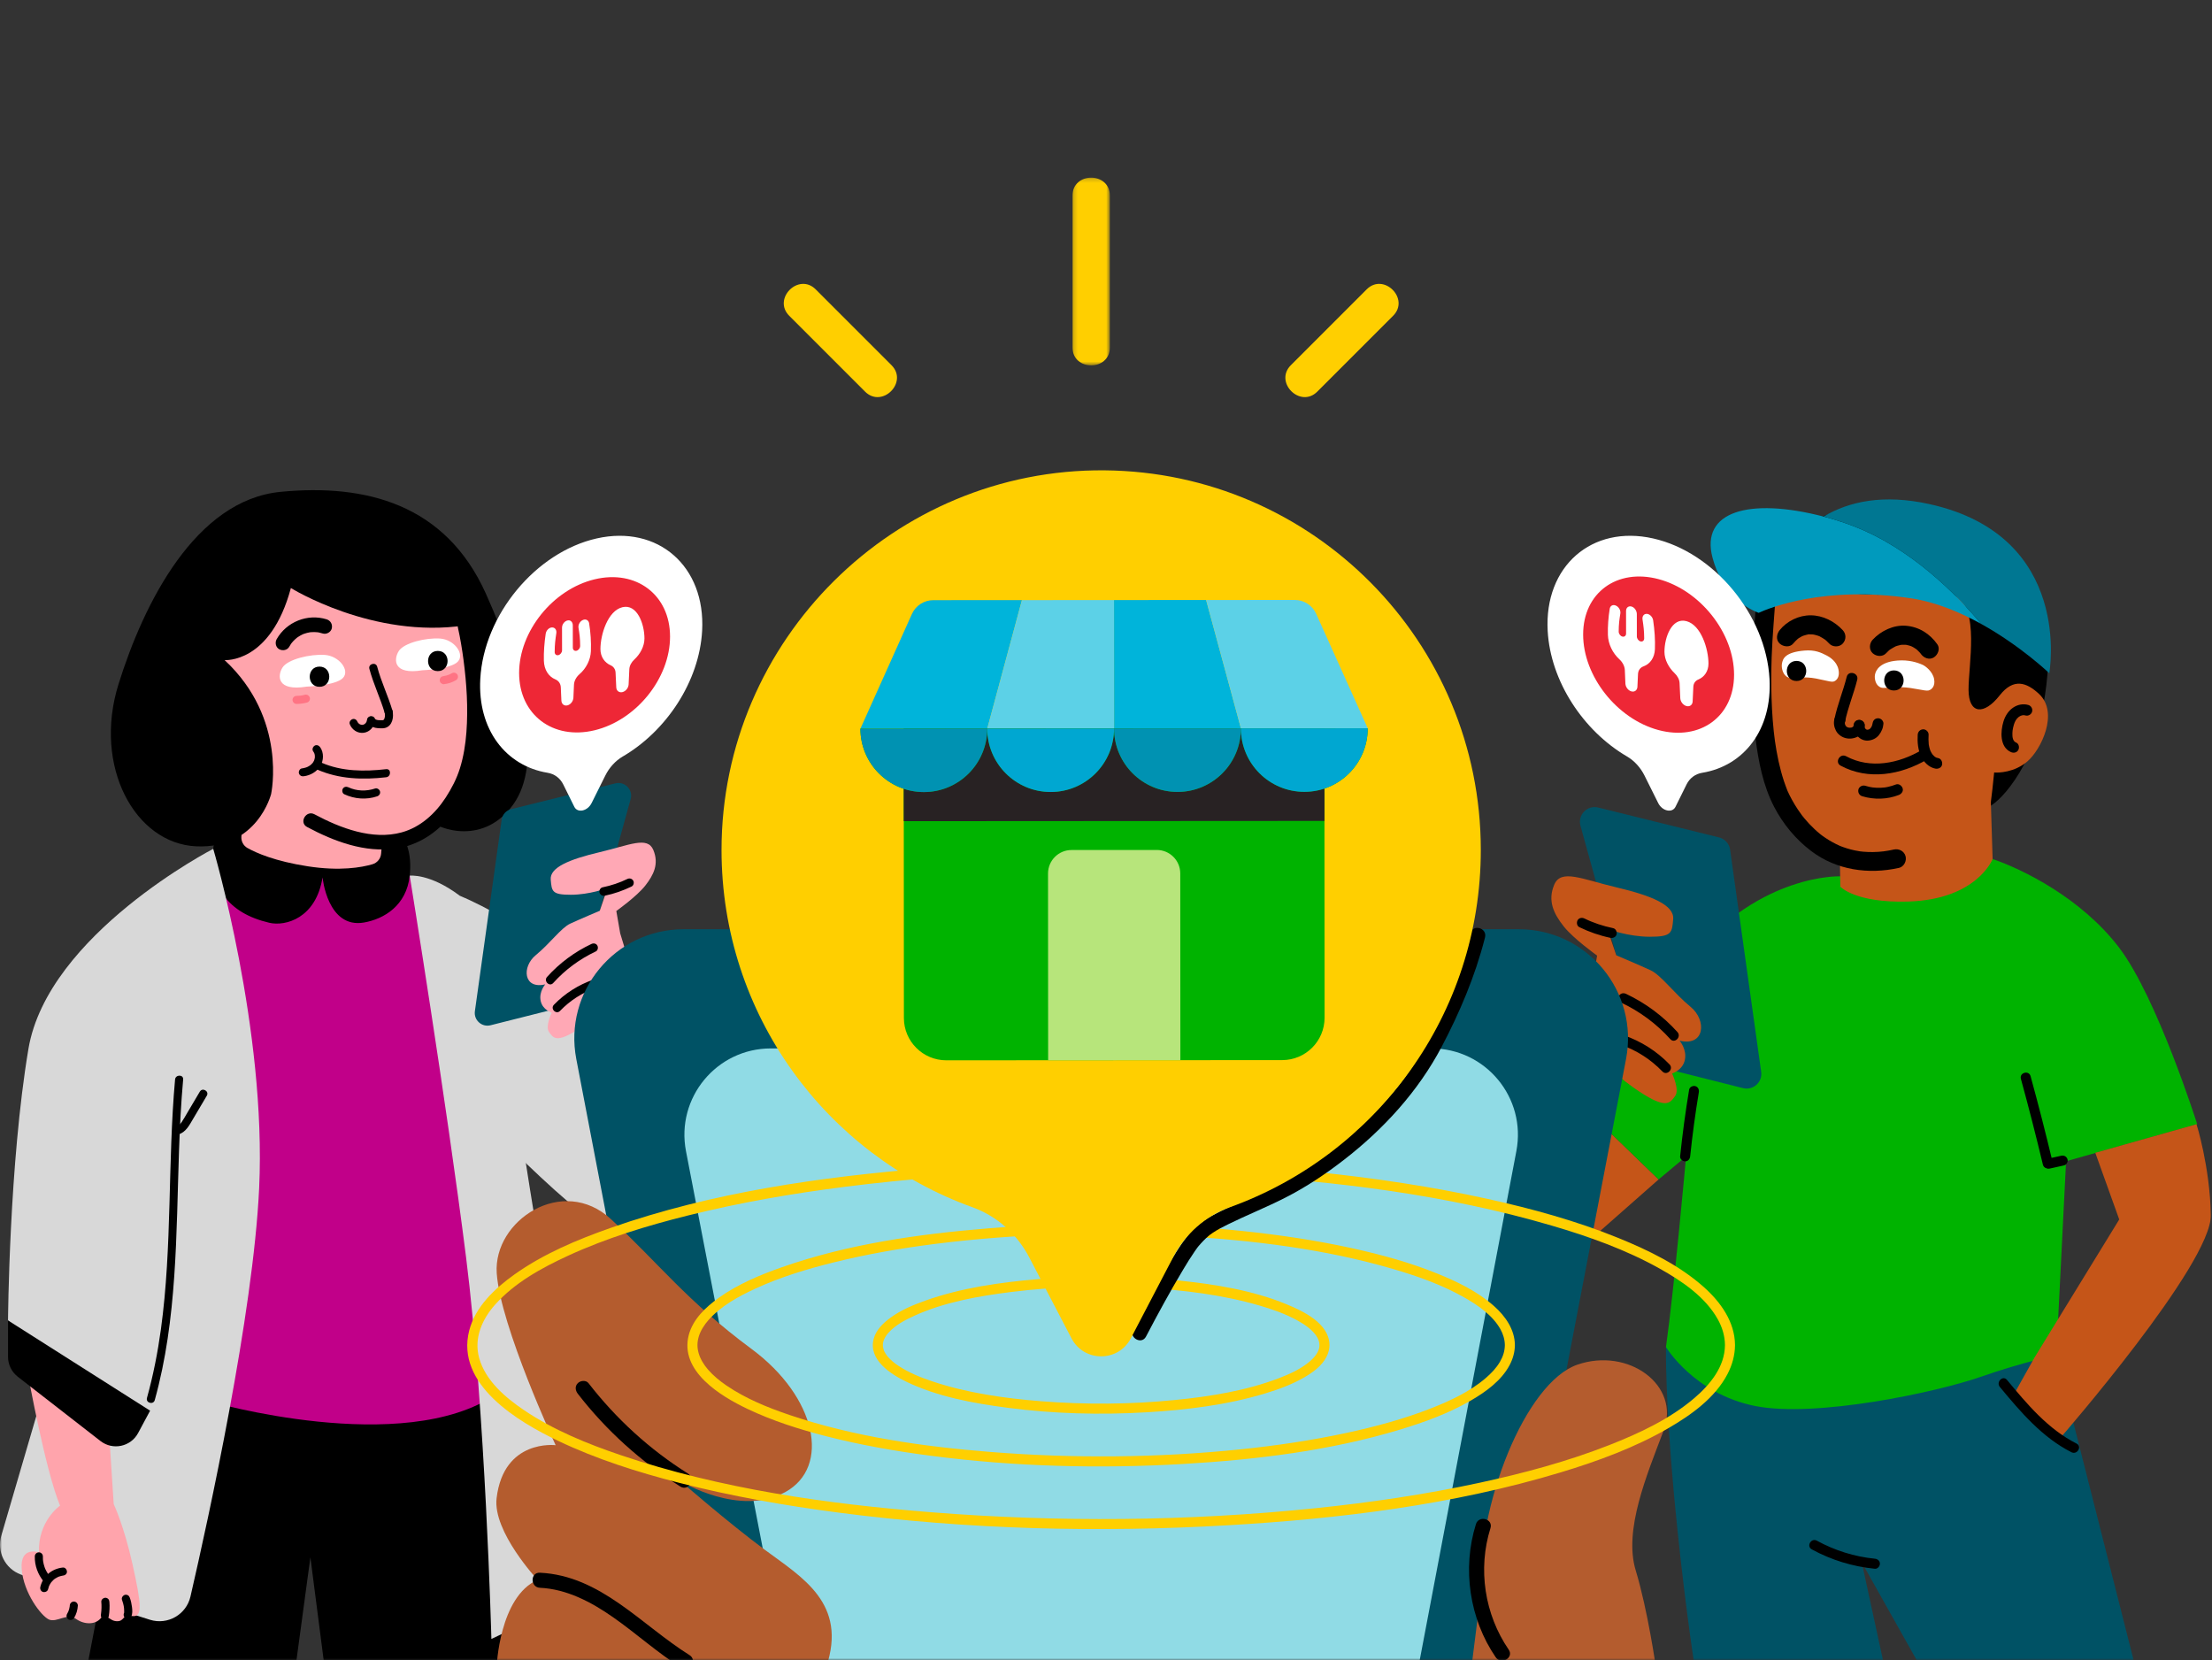 <svg xmlns="http://www.w3.org/2000/svg" xmlns:xlink="http://www.w3.org/1999/xlink" width="545" height="409" viewBox="0 0 545 409">
  <rect x="0" y="0" width="545" height="409" fill="#333333" stroke="none"/>
  <defs>
    <rect id="daftar-sekarang-gofood-a" width="545" height="409" x="0" y="0"/>
    <polygon id="daftar-sekarang-gofood-c" points=".187 .197 9.398 .197 9.398 46.447 .187 46.447"/>
  </defs>
  <g fill="none" fill-rule="evenodd">
    <mask id="daftar-sekarang-gofood-b" fill="#fff">
      <use xlink:href="#daftar-sekarang-gofood-a"/>
    </mask>
    <g mask="url(#daftar-sekarang-gofood-b)">
      <g transform="translate(0 43)">
        <path fill="#D8D8D8" fill-rule="nonzero" d="M122.94,237.029 C122.94,237.029 134.885,249.236 143.682,256.129 C152.48,263.022 157.995,251.206 157.995,251.206 L155.082,202.336 C155.082,202.336 125.739,182.71 113.342,177.724 L122.94,237.029 Z"/>
        <polygon fill="#000" fill-rule="nonzero" points="76.475 340.662 72.807 367.773 21.445 367.773 34.119 301.808 44.958 295.304 125.168 299.071 128.503 367.773 79.977 367.773"/>
        <path fill="#C10089" fill-rule="nonzero" d="M51.548,302.247 C51.548,302.247 99.414,316.148 122.291,300.476 L106.969,179.261 L100.947,172.739 L79.471,173.151 L52.54,166.126 L51.548,302.247 Z"/>
        <path fill="#000" fill-rule="nonzero" d="M52.54,166.126 C51.746,175.384 55.996,181.918 66.351,184.34 C70.333,185.272 77.869,183.234 79.471,173.151 C79.471,173.151 80.669,185.868 89.708,184.272 C94.566,183.412 100.154,180.146 100.947,172.739 C101.417,168.359 101.12,160.453 91.573,157.811 C84.111,155.747 70.7,153.572 60.619,157.014 C60.619,157.014 53.116,159.402 52.54,166.126"/>
        <path fill="#FFA4AC" fill-rule="nonzero" d="M95.377,151.766 C95.129,152.636 94.259,162.971 93.902,167.301 C93.801,168.54 92.948,169.576 91.757,169.924 C89.098,170.702 83.78,171.662 75.796,170.423 C67.759,169.173 63.17,167.155 60.968,165.917 C59.95,165.346 59.374,164.22 59.476,163.057 L61.747,137.696 L95.377,151.766 Z"/>
        <path fill="#000" fill-rule="nonzero" d="M66.799,152.611 C66.799,152.611 63.473,166.183 48.354,165.505 C33.235,164.828 22.909,145.797 29.178,125.627 C35.447,105.457 48.198,80.212 69.111,78.176 C90.024,76.14 109.753,81.119 119.709,103.244 C129.665,125.371 133.538,145.163 126.531,155.088 C119.524,165.012 108.577,161.877 104.924,158.559 L66.799,152.611 Z"/>
        <path fill="#FFA4AC" fill-rule="nonzero" d="M71.669,101.87 C71.669,101.87 91.933,114.47 114.554,111.076 C114.554,111.076 121.151,134.544 114.396,148.682 C107.642,162.82 98.542,165.961 87.854,163.763 C77.167,161.564 66.799,152.611 66.799,152.611 C66.799,152.611 70.884,134.073 55.332,119.621 C55.332,119.621 66.642,120.564 71.669,101.87"/>
        <path fill="#000" fill-rule="nonzero" d="M90.381,134.539 C90.363,134.751 90.437,134.303 90.386,134.51 C90.371,134.567 90.361,134.626 90.344,134.683 C90.331,134.73 90.312,134.777 90.299,134.824 C90.264,134.94 90.398,134.62 90.319,134.778 C90.265,134.884 90.205,134.986 90.142,135.086 C90.047,135.234 90.252,134.961 90.172,135.051 C90.139,135.089 90.109,135.127 90.074,135.163 C90.033,135.207 89.99,135.249 89.947,135.29 C89.925,135.31 89.903,135.329 89.88,135.348 C89.822,135.396 89.851,135.376 89.965,135.285 C89.885,135.308 89.791,135.405 89.716,135.447 C89.677,135.469 89.587,135.492 89.557,135.527 C89.696,135.471 89.729,135.456 89.659,135.483 C89.63,135.494 89.603,135.504 89.574,135.514 C89.528,135.528 89.48,135.542 89.432,135.554 C89.393,135.564 89.181,135.594 89.36,135.575 C89.535,135.556 89.354,135.572 89.314,135.575 C89.255,135.577 89.196,135.578 89.137,135.575 C89.094,135.573 88.922,135.544 89.092,135.577 C89.273,135.611 89.055,135.567 89.02,135.558 C88.917,135.535 88.81,135.479 88.707,135.464 C88.75,135.482 88.793,135.501 88.835,135.518 C88.799,135.503 88.764,135.485 88.728,135.468 C88.684,135.446 88.64,135.421 88.597,135.396 C88.554,135.371 88.514,135.342 88.471,135.317 C88.295,135.211 88.636,135.467 88.483,135.329 C88.401,135.256 88.321,135.184 88.248,135.102 C88.144,134.985 88.237,135.072 88.272,135.142 C88.248,135.093 88.203,135.043 88.173,134.996 C88.142,134.944 88.115,134.892 88.087,134.84 C87.997,134.675 88.165,135.049 88.094,134.859 C87.91,134.372 87.412,133.987 86.868,134.164 C86.393,134.317 85.977,134.867 86.172,135.389 C86.701,136.796 88.106,137.736 89.625,137.532 C91.14,137.329 92.246,136.03 92.374,134.539 C92.418,134.018 91.883,133.52 91.377,133.543 C90.799,133.568 90.429,133.981 90.381,134.539"/>
        <path fill="#000" fill-rule="nonzero" d="M90.591,134.936 C90.92,135.675 91.726,136.161 92.496,136.312 C92.897,136.391 93.304,136.418 93.711,136.428 C94.123,136.438 94.556,136.439 94.954,136.322 C96.69,135.805 97.065,133.658 96.709,132.12 C96.591,131.612 95.98,131.263 95.483,131.425 C94.952,131.596 94.662,132.105 94.788,132.649 C94.804,132.726 94.82,132.802 94.834,132.878 C94.872,133.07 94.831,132.759 94.834,132.884 C94.838,133.027 94.853,133.168 94.848,133.312 C94.846,133.39 94.84,133.468 94.834,133.545 C94.82,133.74 94.862,133.429 94.832,133.551 C94.801,133.68 94.78,133.811 94.741,133.938 C94.725,133.99 94.684,134.067 94.678,134.12 C94.687,134.037 94.761,133.942 94.688,134.085 C94.665,134.132 94.639,134.179 94.612,134.224 C94.596,134.251 94.578,134.278 94.56,134.303 C94.518,134.364 94.54,134.339 94.623,134.227 C94.612,134.224 94.529,134.331 94.518,134.341 C94.497,134.363 94.474,134.384 94.451,134.404 C94.565,134.32 94.591,134.299 94.529,134.341 C94.51,134.351 94.417,134.43 94.395,134.42 C94.507,134.376 94.529,134.365 94.459,134.388 C94.424,134.401 94.388,134.411 94.352,134.419 C94.171,134.475 94.48,134.418 94.358,134.426 C94.296,134.43 94.233,134.437 94.17,134.439 C94.017,134.444 93.864,134.44 93.711,134.436 C93.579,134.433 93.446,134.429 93.313,134.42 C93.288,134.419 93.092,134.42 93.074,134.401 L93.182,134.417 C93.13,134.409 93.077,134.401 93.026,134.391 C92.9,134.366 92.781,134.328 92.657,134.292 C92.456,134.23 92.84,134.398 92.657,134.288 C92.612,134.261 92.563,134.238 92.518,134.209 C92.334,134.093 92.536,134.232 92.535,134.232 C92.528,134.239 92.416,134.118 92.397,134.1 C92.341,134.036 92.34,134.037 92.394,134.103 C92.445,134.171 92.446,134.17 92.398,134.1 C92.37,134.043 92.337,133.989 92.31,133.929 C92.099,133.452 91.366,133.303 90.948,133.572 C90.454,133.891 90.363,134.424 90.591,134.936"/>
        <path fill="#000" fill-rule="nonzero" d="M96.709 132.12C95.623 128.429 93.916 124.974 92.931 121.251 92.603 120.013 90.681 120.538 91.01 121.78 91.996 125.504 93.702 128.96 94.787 132.649 95.148 133.877 97.072 133.354 96.709 132.12M95.142 146.498C89.819 147.109 84.215 147.084 79.223 144.901 78.059 144.393 77.043 146.108 78.216 146.621 83.561 148.958 89.421 149.147 95.142 148.491 96.401 148.347 96.415 146.353 95.142 146.498"/>
        <path fill="#000" fill-rule="nonzero" d="M77.152,142.079 C77.243,142.205 77.325,142.336 77.395,142.475 C77.438,142.558 77.459,142.637 77.414,142.505 C77.441,142.585 77.47,142.664 77.493,142.744 C77.513,142.812 77.529,142.88 77.544,142.949 C77.565,143.048 77.573,143.117 77.556,142.975 C77.575,143.13 77.583,143.285 77.58,143.441 C77.578,143.513 77.573,143.583 77.569,143.655 C77.556,143.926 77.615,143.461 77.56,143.728 C77.533,143.869 77.503,144.008 77.461,144.144 C77.436,144.227 77.406,144.306 77.378,144.388 C77.424,144.256 77.398,144.345 77.359,144.425 C77.291,144.566 77.213,144.702 77.127,144.833 C77.114,144.852 76.975,145.042 77.052,144.943 C77.128,144.844 76.981,145.025 76.965,145.042 C76.86,145.161 76.748,145.273 76.63,145.379 C76.576,145.427 76.521,145.472 76.466,145.519 C76.626,145.383 76.41,145.556 76.39,145.57 C76.271,145.652 76.146,145.729 76.02,145.799 C75.945,145.841 75.867,145.881 75.789,145.921 C75.767,145.931 75.552,146.03 75.669,145.978 C75.786,145.927 75.568,146.017 75.544,146.026 C75.462,146.056 75.379,146.085 75.295,146.111 C74.99,146.207 74.675,146.272 74.356,146.315 C73.839,146.385 73.511,147.077 73.661,147.54 C73.845,148.111 74.331,148.311 74.887,148.236 C76.482,148.021 78.027,147.145 78.894,145.767 C79.761,144.386 79.842,142.425 78.872,141.073 C78.569,140.651 77.991,140.405 77.509,140.716 C77.091,140.986 76.827,141.626 77.152,142.079"/>
        <path fill="#FFF" fill-rule="nonzero" d="M75.553 126.162C75.553 126.162 82.669 125.919 84.482 124.047 86.295 122.175 83.587 118.595 80.017 118.35 76.448 118.106 70.915 119.408 69.613 121.443 68.311 123.477 68.173 127.369 75.553 126.162M104.055 122.128C104.055 122.128 111.021 121.884 112.796 120.012 114.571 118.141 111.92 114.561 108.426 114.316 104.932 114.072 99.514 115.374 98.239 117.408 96.965 119.443 96.83 123.334 104.055 122.128"/>
        <path fill="#FF7484" fill-rule="nonzero" d="M109.335 125.559C109.867 125.495 110.388 125.404 110.897 125.232 111.398 125.063 111.889 124.845 112.345 124.578 112.561 124.452 112.736 124.225 112.803 123.982 112.869 123.744 112.838 123.427 112.703 123.214 112.41 122.761 111.821 122.576 111.339 122.857 111.097 123 110.846 123.126 110.586 123.237 110.665 123.204 110.745 123.171 110.824 123.137 110.291 123.361 109.732 123.514 109.159 123.592 109.247 123.58 109.335 123.567 109.423 123.557 109.393 123.561 109.364 123.564 109.335 123.567 109.062 123.6 108.833 123.657 108.63 123.858 108.458 124.032 108.328 124.315 108.339 124.563 108.35 124.821 108.435 125.088 108.63 125.268 108.812 125.434 109.079 125.59 109.335 125.559M75.102 128.167C74.735 128.264 74.362 128.339 73.986 128.39 74.074 128.378 74.161 128.367 74.25 128.355 73.859 128.406 73.465 128.434 73.071 128.436 72.814 128.438 72.547 128.546 72.366 128.728 72.193 128.9 72.063 129.184 72.074 129.432 72.098 129.97 72.512 130.431 73.071 130.428 73.931 130.423 74.799 130.307 75.632 130.088 75.873 130.025 76.103 129.845 76.228 129.63 76.353 129.417 76.405 129.102 76.328 128.863 76.16 128.344 75.642 128.024 75.102 128.167"/>
        <path fill="#000" fill-rule="nonzero" d="M107.872 122.343C111.077 122.343 111.083 117.362 107.872 117.362 104.667 117.362 104.662 122.343 107.872 122.343M78.719 126.208C81.925 126.208 81.93 121.228 78.719 121.228 75.515 121.228 75.509 126.208 78.719 126.208"/>
        <path fill="#000" fill-rule="nonzero" d="M112.809 111.557C113.407 114.163 113.888 117.199 114.2 119.557 114.98 125.447 115.36 131.442 114.917 137.377 114.69 140.405 114.214 143.423 113.305 146.327 112.513 148.858 111.291 151.216 109.834 153.461 107.228 157.472 103.591 160.8 98.965 162.07 91.777 164.042 83.905 161.049 77.474 157.611 75.42 156.513 73.59 159.636 75.647 160.736 82.309 164.297 89.887 167.146 97.557 166.047 103.023 165.264 107.753 162.116 111.13 157.822 114.919 153.007 117.234 147.419 118.096 141.36 119.011 134.926 118.821 128.392 118.109 121.948 117.689 118.149 117.154 114.324 116.299 110.595 115.778 108.326 112.288 109.286 112.809 111.557M80.485 109.584C75.778 108.113 70.577 110.195 68.161 114.483 67.696 115.308 67.937 116.497 68.81 116.958 69.666 117.41 70.79 117.19 71.287 116.309 71.389 116.126 71.496 115.945 71.61 115.769 71.669 115.681 71.729 115.595 71.788 115.508 71.877 115.377 71.897 115.358 71.789 115.496 72.064 115.145 72.37 114.816 72.697 114.513 72.852 114.369 73.014 114.236 73.175 114.1 73.381 113.927 72.955 114.238 73.184 114.097 73.272 114.042 73.357 113.975 73.444 113.918 73.816 113.669 74.207 113.455 74.611 113.263 74.764 113.189 74.776 113.2 74.614 113.258 74.728 113.217 74.84 113.172 74.954 113.132 75.183 113.053 75.415 112.984 75.649 112.924 75.884 112.864 76.121 112.817 76.36 112.775 76.477 112.755 76.615 112.752 76.418 112.767 76.538 112.758 76.66 112.744 76.78 112.736 77.295 112.705 77.809 112.722 78.322 112.775 78.613 112.806 78.094 112.714 78.379 112.789 78.494 112.82 78.617 112.834 78.735 112.861 79.001 112.919 79.263 112.992 79.523 113.074 80.426 113.356 81.537 112.74 81.748 111.81 81.972 110.826 81.453 109.887 80.485 109.584"/>
        <path fill="#000" fill-rule="nonzero" d="M84.821,152.675 C87.354,153.86 90.267,154.086 92.929,153.186 C93.439,153.014 93.773,152.5 93.625,151.961 C93.488,151.464 92.911,151.092 92.399,151.265 C90.251,151.991 87.887,151.919 85.828,150.955 C85.34,150.727 84.753,150.818 84.464,151.312 C84.212,151.744 84.332,152.446 84.821,152.675"/>
        <path fill="#D8D8D8" fill-rule="nonzero" d="M52.54,166.126 C52.54,166.126 11.762,187.141 7.002,215.424 C2.243,243.705 1.978,282.308 1.978,282.308 L12.819,292.62 L0.317,335.353 C-0.836,339.297 1.247,343.462 5.096,344.899 C13.367,347.987 27.388,353.116 36.975,356.063 C41.33,357.403 45.903,354.778 46.927,350.337 C51.37,331.085 62.377,280.853 63.849,249.754 C65.7,210.655 52.54,166.126 52.54,166.126"/>
        <path fill="#FFA4AC" fill-rule="nonzero" d="M6.955,295.918 C6.955,295.918 11.206,319.343 14.795,327.939 C14.795,327.939 9.316,331.717 9.599,339.463 C9.599,339.463 4.877,337.763 5.349,343.619 C5.821,349.475 10.167,355.142 12.056,355.993 C13.945,356.843 16.59,354.293 18.668,355.804 C20.747,357.315 23.485,357.294 24.808,355.699 C26.13,354.104 26.791,356.362 28.775,356.414 C30.758,356.466 29.924,354.758 32.581,355.139 C35.237,355.52 34.78,352.026 32.675,342.485 C30.57,332.945 28.019,327.561 28.019,327.561 L26.98,311.598 L6.955,295.918 Z"/>
        <path fill="#005265" fill-rule="nonzero" d="M472.554,366.56 L458.703,341.906 L464.058,366.56 L417.37,366.56 C417.37,366.56 414.591,348.545 412.413,324.921 C410.244,301.305 410.467,288.866 410.467,288.866 L506.646,290.887 L525.828,366.56 L472.554,366.56 Z"/>
        <polygon fill="#C55518" fill-rule="nonzero" points="408.653 247.576 389.753 264.227 394.439 233.827"/>
        <path fill="#00B300" fill-rule="nonzero" d="M453.387,172.894 C453.387,172.894 433.955,172.145 416.834,192.687 C399.713,213.228 386.758,226.397 386.758,226.397 L408.653,247.576 L415.418,241.918 C415.418,241.918 412.548,274.037 410.467,288.87 C410.467,288.87 417.417,300.393 432.393,303.383 C447.369,306.374 477.275,299.958 487.955,296.223 C498.635,292.488 506.646,290.886 506.646,290.886 L509.049,243.091 L541.358,233.97 C541.358,233.97 531.478,202.773 522.133,190.49 C512.788,178.207 498.212,171.091 490.949,168.641 C483.683,166.192 453.387,172.894 453.387,172.894"/>
        <path fill="#005265" fill-rule="nonzero" d="M389.402,160.433 L405.047,217.038 C405.395,218.296 406.391,219.268 407.655,219.588 L429.447,225.081 C431.942,225.709 434.279,223.612 433.923,221.064 L426.27,166.332 C426.065,164.864 424.988,163.67 423.55,163.315 L393.766,155.948 C391.075,155.282 388.663,157.761 389.402,160.433"/>
        <path fill="#C55518" fill-rule="nonzero" d="M392.39,198.825 L393.503,192.423 C393.503,192.423 387.658,188.267 385.246,185.196 C382.834,182.124 381.256,178.97 382.927,174.98 C384.596,170.99 389.699,173.589 398.328,175.63 C406.957,177.671 412.523,179.991 412.245,183.423 C411.967,186.856 411.874,187.784 406.493,187.784 C401.111,187.784 396.008,185.859 396.008,185.859 L398.226,192.358 C398.226,192.358 404.08,194.835 406.678,196.041 C409.276,197.247 412.43,201.689 416.513,205.036 C420.595,208.381 420.039,214.876 413.823,213.392 C413.823,213.392 415.678,215.525 415.121,218.124 C414.565,220.721 411.967,221.464 411.967,221.464 C411.967,221.464 413.915,225.485 412.709,227.047 C411.502,228.608 410.761,230.464 403.895,225.917 C397.029,221.371 395.081,218.031 395.081,218.031 C395.081,218.031 388.182,212.669 390.286,205.748 L392.39,198.825 Z"/>
        <path fill="#000" fill-rule="nonzero" d="M399.374 203.987C403.997 206.162 408.121 209.214 411.543 213.01 412.61 214.196 414.357 212.441 413.292 211.26 409.746 207.325 405.416 204.105 400.623 201.85 400.018 201.566 399.288 201.681 398.929 202.294 398.615 202.831 398.766 203.702 399.374 203.987M389.129 185.423C391.565 186.603 394.127 187.5 396.778 188.05 397.41 188.182 398.145 187.866 398.3 187.186 398.441 186.567 398.114 185.804 397.435 185.663 396.186 185.405 394.954 185.074 393.745 184.665 393.142 184.461 392.543 184.238 391.954 183.998 391.677 183.885 391.576 183.841 391.244 183.692 390.954 183.561 390.665 183.425 390.379 183.286 389.797 183.004 389.015 183.108 388.685 183.73 388.392 184.285 388.507 185.12 389.129 185.423M399.384 214.422C403.255 215.765 406.751 218.032 409.592 220.978 410.699 222.126 412.448 220.375 411.341 219.228 408.2 215.97 404.315 213.518 400.042 212.036 399.411 211.816 398.689 212.285 398.52 212.9 398.334 213.58 398.751 214.202 399.384 214.422M480.323 108.144C480.323 108.144 436.332 115.5 433.918 108.089 432.138 102.624 435.338 75.688 478.068 82.952 491.901 85.303 503.304 96.285 504.541 112.271 505.399 123.381 503.141 138.206 497.584 147.329 491.306 157.635 486.822 156.776 486.822 156.776L480.323 108.144z"/>
        <path fill="#C55518" fill-rule="nonzero" d="M453.239,163.715 L453.429,175.46 C453.429,175.46 457.138,179.504 470.148,179.113 C487.098,178.602 490.948,168.641 490.948,168.641 L490.508,154.46 L453.239,163.715 Z"/>
        <path fill="#C55518" fill-rule="nonzero" d="M490.11,157.066 C490.615,154.801 491.325,147.312 491.325,147.312 C492.379,147.415 496.346,147.324 499.544,144.556 C502.862,141.687 507.379,132.576 502.334,127.918 C499.359,125.172 496.128,123.935 492.692,128.315 C488.818,133.252 485.064,132.972 485.018,126.971 C484.973,120.97 487.811,106.781 481.783,103.859 C475.755,100.936 469.976,104.181 458.794,103.378 C453.916,103.028 450.456,101.99 446.37,100.861 C441.711,99.575 436.6,104.296 435.656,110.215 C435.137,113.464 434.842,138.602 435.745,144.224 C436.567,149.338 442.352,168.789 462.114,167.826 C472.194,167.334 490.11,157.066 490.11,157.066"/>
        <path fill="#000" fill-rule="nonzero" d="M432.817,103.139 C432.555,107.803 432.078,112.449 431.881,117.118 C431.575,124.341 431.617,131.62 432.518,138.803 C433.246,144.596 434.389,150.52 437.101,155.748 C439.31,160.006 442.438,163.796 446.269,166.684 C452.507,171.387 460.334,172.479 467.856,170.824 C469.095,170.552 469.82,169.113 469.496,167.936 C469.145,166.659 467.851,166.023 466.608,166.296 C464.801,166.694 463.353,166.891 461.463,166.916 C460.67,166.928 459.875,166.899 459.085,166.831 C458.955,166.82 458.012,166.708 458.397,166.763 C457.936,166.698 457.476,166.614 457.019,166.518 C456.357,166.38 455.701,166.209 455.056,166.009 C454.707,165.902 454.36,165.784 454.017,165.659 C453.881,165.61 453.747,165.559 453.612,165.506 C453.479,165.455 453.345,165.401 453.213,165.347 C453.413,165.432 453.437,165.441 453.284,165.374 C452.058,164.829 450.883,164.183 449.769,163.436 C449.494,163.252 449.222,163.061 448.955,162.865 C448.85,162.788 448.745,162.708 448.64,162.629 C449.076,162.956 448.559,162.563 448.5,162.517 C448.004,162.116 447.524,161.697 447.059,161.262 C446.177,160.436 445.35,159.552 444.578,158.622 C444.413,158.424 444.253,158.223 444.092,158.021 C443.868,157.743 444.426,158.477 444.098,158.031 C444.033,157.942 443.965,157.853 443.9,157.765 C443.567,157.317 443.246,156.859 442.937,156.395 C442.428,155.628 441.949,154.84 441.506,154.033 C441.146,153.377 440.808,152.71 440.5,152.03 C440.439,151.894 440.382,151.755 440.318,151.62 C440.172,151.311 440.579,152.285 440.388,151.779 C440.094,151.004 439.796,150.234 439.536,149.447 C438.473,146.222 437.791,142.88 437.311,139.524 C437.239,139.027 437.108,137.946 437.025,137.176 C436.928,136.268 436.846,135.358 436.774,134.447 C436.632,132.629 436.538,130.808 436.48,128.985 C436.374,125.595 436.398,122.201 436.512,118.811 C436.688,113.574 437.219,108.368 437.513,103.139 C437.584,101.873 436.383,100.791 435.165,100.791 C433.834,100.791 432.889,101.869 432.817,103.139"/>
        <path fill="#000" fill-rule="nonzero" d="M454.016 112.242C451.997 110.068 449.139 108.611 446.138 108.593 443.225 108.576 440.317 109.973 438.488 112.235 437.719 113.188 437.487 114.636 438.488 115.555 439.345 116.341 440.985 116.576 441.81 115.555 442.164 115.116 442.558 114.748 442.97 114.366 443.214 114.14 442.671 114.555 442.951 114.381 443.06 114.314 443.161 114.236 443.268 114.168 443.48 114.031 443.7 113.905 443.925 113.79 443.973 113.765 444.34 113.575 444.07 113.709 443.775 113.856 444.246 113.643 444.311 113.62 444.546 113.537 444.784 113.468 445.025 113.409 445.145 113.379 445.267 113.357 445.388 113.331 445.758 113.249 445.347 113.284 445.311 113.333 445.378 113.242 446.043 113.288 446.138 113.289 446.264 113.29 446.389 113.293 446.515 113.301 446.572 113.305 446.991 113.325 446.673 113.304 446.359 113.283 446.764 113.32 446.828 113.333 446.952 113.356 447.076 113.382 447.198 113.412 447.446 113.471 447.69 113.541 447.93 113.624 448.081 113.676 448.232 113.73 448.379 113.792 448.187 113.712 448.126 113.676 448.346 113.792 448.812 114.036 449.249 114.3 449.684 114.597 449.414 114.412 449.597 114.525 449.755 114.657 449.857 114.743 449.957 114.832 450.056 114.921 450.28 115.126 450.49 115.341 450.696 115.562 451.535 116.464 453.18 116.474 454.016 115.562 454.903 114.597 454.911 113.204 454.016 112.242M464.714 117.927C464.898 117.73 465.086 117.536 465.286 117.354 465.41 117.241 465.54 117.137 465.665 117.026 465.921 116.802 465.375 117.206 465.664 117.033 466.145 116.745 466.599 116.453 467.104 116.207 466.922 116.296 466.842 116.307 467.078 116.226 467.199 116.184 467.319 116.141 467.441 116.103 467.712 116.019 467.989 115.948 468.268 115.893 468.327 115.882 468.739 115.824 468.421 115.861 468.101 115.897 468.517 115.859 468.575 115.855 468.855 115.836 469.136 115.834 469.416 115.849 469.446 115.85 469.776 115.863 469.778 115.877 469.778 115.876 469.292 115.787 469.692 115.872 469.929 115.923 470.165 115.972 470.397 116.04 470.544 116.083 470.688 116.131 470.83 116.182 470.887 116.202 471.249 116.364 470.973 116.233 470.694 116.1 471.059 116.281 471.108 116.307 471.218 116.362 471.325 116.419 471.433 116.48 471.675 116.616 471.906 116.769 472.134 116.927 472.346 117.073 472.243 117.031 472.103 116.901 472.194 116.986 472.295 117.062 472.387 117.146 472.598 117.337 472.798 117.539 472.987 117.751 473.073 117.846 473.152 117.945 473.236 118.041 473.467 118.306 472.919 117.604 473.274 118.106 473.981 119.107 475.357 119.675 476.487 118.948 477.48 118.308 478.087 116.808 477.329 115.736 475.487 113.128 472.81 111.424 469.597 111.165 466.54 110.918 463.448 112.404 461.394 114.607 460.556 115.506 460.437 117.049 461.394 117.927 462.304 118.763 463.82 118.887 464.714 117.927M461.369 135.296L461.359 135.371C461.375 135.251 461.391 135.133 461.408 135.014 461.365 135.312 461.286 135.592 461.192 135.878 461.11 136.127 461.323 135.612 461.213 135.828 461.18 135.893 461.151 135.959 461.115 136.023 461.081 136.086 461.045 136.148 461.006 136.21 460.98 136.251 460.794 136.506 460.949 136.308 461.098 136.117 460.932 136.325 460.897 136.362 460.85 136.414 460.803 136.464 460.751 136.512 460.715 136.548 460.513 136.712 460.703 136.567 460.896 136.421 460.672 136.585 460.629 136.612 460.567 136.651 460.503 136.687 460.437 136.72 460.174 136.853 460.618 136.663 460.49 136.7 460.338 136.744 460.195 136.786 460.037 136.811 460.156 136.794 460.275 136.778 460.393 136.762 460.203 136.784 460.017 136.784 459.826 136.76 459.945 136.777 460.064 136.792 460.183 136.808 460.077 136.791 459.974 136.769 459.871 136.737 459.611 136.655 459.953 136.784 459.956 136.781 459.95 136.786 459.846 136.724 459.833 136.718 459.785 136.69 459.741 136.656 459.694 136.63 459.575 136.562 459.955 136.861 459.781 136.696 459.706 136.626 459.638 136.551 459.565 136.48 459.455 136.373 459.73 136.719 459.646 136.59 459.615 136.54 459.58 136.494 459.549 136.445 459.525 136.405 459.5 136.365 459.479 136.323 459.452 136.275 459.364 136.075 459.454 136.293 459.539 136.5 459.472 136.334 459.456 136.288 459.435 136.232 459.417 136.175 459.401 136.118 459.37 136.002 459.348 135.885 459.333 135.765 459.348 135.885 459.365 136.003 459.38 136.122 459.366 135.977 459.362 135.834 459.37 135.688 459.409 134.987 458.725 134.316 458.028 134.347 457.267 134.381 456.729 134.936 456.686 135.688 456.575 137.685 458.281 139.662 460.358 139.45 461.361 139.347 462.294 138.896 462.93 138.097 463.284 137.653 463.528 137.222 463.739 136.694 463.919 136.24 463.992 135.78 464.051 135.296 464.091 134.98 463.874 134.562 463.658 134.347 463.426 134.115 463.044 133.939 462.71 133.954 462.363 133.97 462.003 134.084 461.762 134.347 461.504 134.628 461.415 134.922 461.369 135.296"/>
        <path fill="#000" fill-rule="nonzero" d="M456.776,135.736 C456.773,135.761 456.77,135.787 456.767,135.813 C456.784,135.693 456.799,135.574 456.816,135.456 C456.801,135.557 456.782,135.656 456.753,135.752 C456.738,135.804 456.654,136.018 456.743,135.804 C456.826,135.603 456.753,135.769 456.729,135.812 C456.697,135.87 456.513,136.133 456.651,135.952 C456.782,135.782 456.671,135.92 456.638,135.955 C456.598,135.999 456.554,136.039 456.509,136.08 C456.377,136.205 456.549,136.032 456.598,136.016 C456.554,136.031 456.508,136.075 456.468,136.1 C456.424,136.127 456.378,136.149 456.334,136.174 C456.171,136.268 456.419,136.157 456.446,136.134 C456.311,136.253 455.965,136.277 455.792,136.303 C455.911,136.288 456.029,136.271 456.148,136.256 C455.881,136.29 455.615,136.29 455.348,136.256 C455.467,136.272 455.585,136.288 455.704,136.303 C455.584,136.286 455.465,136.263 455.347,136.229 C455.326,136.223 455.147,136.181 455.138,136.161 C455.143,136.171 455.433,136.3 455.256,136.209 C455.145,136.152 455.04,136.091 454.935,136.025 C454.713,135.886 455.154,136.237 454.969,136.049 C454.924,136.005 454.877,135.965 454.834,135.919 C454.821,135.907 454.719,135.793 454.72,135.792 C454.731,135.785 454.936,136.094 454.787,135.87 C454.722,135.772 454.672,135.667 454.614,135.565 C454.542,135.439 454.728,135.897 454.652,135.656 C454.634,135.6 454.613,135.545 454.596,135.487 C454.558,135.362 454.532,135.233 454.512,135.103 C454.527,135.222 454.544,135.34 454.56,135.46 C454.533,135.245 454.53,135.034 454.553,134.819 C454.537,134.938 454.52,135.057 454.505,135.176 C454.528,135.01 454.566,134.853 454.623,134.695 C454.86,134.033 454.356,133.196 453.687,133.044 C452.932,132.873 452.289,133.273 452.036,133.981 C451.687,134.955 451.861,136.044 452.313,136.951 C452.767,137.866 453.659,138.541 454.633,138.817 C455.646,139.102 456.757,138.969 457.688,138.492 C458.184,138.237 458.59,137.837 458.908,137.384 C459.255,136.89 459.399,136.328 459.458,135.736 C459.491,135.415 459.286,135.007 459.065,134.787 C458.834,134.555 458.451,134.379 458.117,134.394 C457.77,134.41 457.41,134.524 457.169,134.787 C456.915,135.065 456.813,135.363 456.776,135.736"/>
        <path fill="#000" fill-rule="nonzero" d="M454.57 134.862C455.296 131.317 456.714 127.963 457.592 124.457 458.01 122.782 455.423 122.067 455.003 123.744 454.127 127.25 452.71 130.604 451.982 134.148 451.836 134.857 452.188 135.598 452.92 135.799 453.583 135.981 454.424 135.575 454.57 134.862M472.491 138.021C472.385 139.834 472.542 141.672 473.311 143.338 473.965 144.754 475.265 146.062 476.841 146.361 477.528 146.492 478.322 146.169 478.491 145.425 478.642 144.763 478.292 143.915 477.554 143.773 477.411 143.747 477.271 143.713 477.133 143.666 477.088 143.651 476.914 143.556 477.068 143.644 477.23 143.737 477.041 143.624 477.008 143.606 476.984 143.594 476.623 143.404 476.631 143.371 476.628 143.382 476.829 143.541 476.665 143.395 476.601 143.339 476.537 143.282 476.475 143.224 476.362 143.116 476.259 143 476.157 142.884 476.058 142.772 476.111 142.818 476.171 142.907 476.131 142.848 476.088 142.792 476.049 142.733 475.867 142.465 475.717 142.18 475.583 141.884 475.639 142.007 475.639 142.026 475.592 141.889 475.565 141.811 475.536 141.734 475.51 141.655 475.451 141.478 475.401 141.299 475.356 141.118 475.312 140.936 475.274 140.752 475.242 140.567 475.227 140.485 475.215 140.403 475.202 140.319 475.223 140.459 475.214 140.415 475.203 140.302 475.134 139.54 475.13 138.783 475.175 138.021 475.216 137.319 474.529 136.648 473.833 136.679 473.072 136.713 472.536 137.27 472.491 138.021M458.816 153.165C461.754 154.048 464.975 153.968 467.84 152.854 468.492 152.6 469.016 151.941 468.777 151.203 468.572 150.569 467.827 149.993 467.127 150.266 466.48 150.518 465.818 150.721 465.139 150.866 464.995 150.896 464.849 150.924 464.704 150.949 464.606 150.967 464.509 150.982 464.411 150.998 464.524 150.985 464.496 150.988 464.328 151.008 464.01 151.043 463.69 151.069 463.37 151.081 462.702 151.105 462.03 151.082 461.368 150.997 461.563 151.022 461.171 150.966 461.135 150.959 460.939 150.926 460.743 150.887 460.548 150.846 460.205 150.77 459.865 150.679 459.529 150.578 458.858 150.376 458.037 150.82 457.879 151.515 457.714 152.238 458.097 152.95 458.816 153.165"/>
        <path fill="#FFF" fill-rule="nonzero" d="M452.959,121.899 C452.495,119.859 450.695,118.82 450.069,118.494 C448.709,117.787 447.181,117.062 444.632,117.273 C439.732,117.678 439.248,119.325 439.041,120.513 C438.87,121.496 439.227,123.377 440.591,123.896 C441.326,124.175 442.68,123.775 445.438,123.917 C448.055,124.051 450.93,125.145 451.733,124.92 C452.537,124.695 453.372,123.721 452.959,121.899"/>
        <path fill="#000" fill-rule="nonzero" d="M442.636,124.775 C445.82,124.775 445.826,119.826 442.636,119.826 C439.452,119.826 439.446,124.775 442.636,124.775"/>
        <path fill="#FFF" fill-rule="nonzero" d="M476.524,124.247 C476.154,122.395 474.37,121.087 473.722,120.796 C472.31,120.164 470.236,119.528 467.554,119.733 C463.156,120.072 462.135,122.152 461.954,123.266 C461.801,124.201 462.083,125.948 463.502,126.402 C464.267,126.646 465.696,126.242 468.587,126.31 C471.33,126.376 474.322,127.336 475.169,127.107 C476.018,126.877 476.867,125.959 476.524,124.247"/>
        <path fill="#000" fill-rule="nonzero" d="M466.628 127.115C469.812 127.115 469.817 122.166 466.628 122.166 463.443 122.166 463.438 127.115 466.628 127.115M473.503 141.765C467.891 145.079 460.844 146.545 454.847 143.31 453.328 142.489 451.972 144.806 453.494 145.626 460.346 149.325 468.393 147.899 474.858 144.083 476.343 143.205 474.995 140.885 473.503 141.765"/>
        <path fill="#007792" fill-rule="nonzero" d="M456.523,86.573 C454.063,85.636 451.645,84.87 449.296,84.262 C455.524,80.549 463.99,78.669 475.421,81.201 C511.056,89.09 504.906,122.858 504.906,122.858 C504.906,122.858 497.879,116.127 488.128,110.715 C482.079,103.484 470.818,92.022 456.523,86.573"/>
        <path fill="#009ABD" fill-rule="nonzero" d="M449.296,84.262 C451.645,84.87 454.063,85.636 456.523,86.574 C470.818,92.021 482.079,103.484 488.128,110.716 C482.942,107.837 476.987,105.332 470.907,104.413 C449.356,101.156 435.577,106.934 433.305,107.984 C433.216,107.95 433.12,107.912 433.026,107.875 C429.802,106.609 424.213,102.992 421.934,94.383 C418.926,83.015 430.853,79.492 449.296,84.262"/>
        <path fill="#000" fill-rule="nonzero" d="M499.739,130.678 C498.454,130.307 497.04,130.599 495.954,131.365 C494.793,132.183 494.047,133.381 493.629,134.726 C492.874,137.159 492.663,141.002 495.43,142.276 C496.087,142.58 496.874,142.463 497.264,141.795 C497.604,141.216 497.445,140.264 496.783,139.96 C496.683,139.913 496.59,139.862 496.493,139.808 C496.417,139.756 496.419,139.762 496.501,139.826 C496.468,139.798 496.435,139.769 496.403,139.739 C496.382,139.718 496.162,139.48 496.244,139.582 C496.316,139.67 496.124,139.39 496.124,139.392 C496.079,139.315 496.038,139.235 496,139.156 C496.088,139.343 495.979,139.083 495.966,139.043 C495.9,138.833 495.85,138.576 495.84,138.421 C495.764,137.356 495.884,136.581 496.174,135.582 C496.399,134.807 496.73,134.148 497.366,133.636 C497.217,133.757 497.446,133.587 497.476,133.569 C497.571,133.508 497.67,133.457 497.766,133.399 C497.805,133.379 497.846,133.358 497.886,133.339 C497.789,133.375 497.785,133.377 497.872,133.345 C497.976,133.306 498.081,133.272 498.188,133.245 C498.272,133.222 498.358,133.203 498.444,133.189 C498.209,133.228 498.492,133.194 498.542,133.193 C498.65,133.192 498.761,133.192 498.868,133.207 C498.631,133.173 498.971,133.25 499.025,133.265 C499.721,133.467 500.486,133.021 500.676,132.328 C500.871,131.62 500.437,130.88 499.739,130.678"/>
        <path fill="#FFF" fill-rule="nonzero" d="M435.983,124.264 C435.116,108.476 422.302,93.035 407.308,89.654 C392.182,86.244 380.45,96.516 381.322,112.412 C382.006,124.863 390.121,137.096 400.874,143.371 C402.682,144.425 404.207,146.117 405.173,148.061 L408.547,154.837 C409.547,156.847 412.017,157.382 412.817,155.763 L415.539,150.262 C416.307,148.711 417.676,147.672 419.396,147.388 C429.714,145.685 436.667,136.718 435.983,124.264"/>
        <path fill="#000" fill-rule="nonzero" d="M416.175 225.448C415.269 230.901 414.529 236.38 413.955 241.878 413.886 242.543 414.574 243.115 415.192 243.115 415.919 243.115 416.36 242.545 416.43 241.878 416.981 236.599 417.693 231.342 418.561 226.106 418.671 225.442 418.387 224.782 417.696 224.584 417.106 224.415 416.285 224.79 416.175 225.448M497.915 222.791C499.838 229.799 501.643 236.837 503.33 243.903 503.699 245.452 506.086 244.796 505.716 243.246 504.029 236.178 502.224 229.14 500.301 222.134 499.881 220.6 497.492 221.251 497.915 222.791"/>
        <path fill="#000" fill-rule="nonzero" d="M505.033,244.894 C506.199,244.636 507.365,244.376 508.531,244.118 C509.163,243.977 509.593,243.209 509.395,242.595 C509.179,241.931 508.551,241.581 507.872,241.731 C506.707,241.991 505.541,242.25 504.375,242.509 C503.743,242.649 503.313,243.417 503.511,244.031 C503.726,244.695 504.355,245.045 505.033,244.894"/>
        <path fill="#C55518" fill-rule="nonzero" d="M544.717,256.301 C544.974,268.363 507.74,311.125 507.74,311.125 L495.891,301.053 L497.64,297.921 L501.263,291.458 L522.145,257.436 L516.245,241.011 L541.183,233.97 C541.183,233.97 544.454,244.247 544.717,256.301"/>
        <path fill="#000" fill-rule="nonzero" d="M492.735 298.709C497.824 304.836 503.144 311.121 510.374 314.782 511.791 315.5 513.045 313.366 511.622 312.645 504.58 309.079 499.44 302.927 494.485 296.959 493.466 295.732 491.724 297.492 492.735 298.709M446.391 338.708C451.206 341.347 456.478 342.95 461.938 343.489 462.605 343.554 463.176 342.873 463.176 342.251 463.176 341.528 462.606 341.08 461.938 341.014 456.93 340.52 452.052 338.988 447.641 336.571 446.244 335.806 444.993 337.942 446.391 338.708"/>
        <path fill="#D8D8D8" fill-rule="nonzero" d="M100.948,172.739 C100.948,172.739 110.102,229.168 114.838,266.809 C119.575,304.45 121.071,360.786 121.071,360.786 L147.743,348.073 C147.743,348.073 137.059,291.736 129.064,240.385 C121.071,189.034 120.821,183.365 113.342,177.724 C105.864,172.083 100.948,172.739 100.948,172.739"/>
        <path fill="#005265" fill-rule="nonzero" d="M155.385,153.859 L141.898,202.657 C141.598,203.74 140.74,204.58 139.65,204.856 L120.863,209.59 C118.713,210.133 116.698,208.324 117.005,206.127 L123.603,158.944 C123.779,157.68 124.707,156.65 125.946,156.343 L151.623,149.993 C153.942,149.42 156.022,151.556 155.385,153.859"/>
        <path fill="#FFA8B5" fill-rule="nonzero" d="M152.809,186.956 L151.85,181.438 C151.85,181.438 156.888,177.854 158.968,175.206 C161.047,172.559 162.407,169.839 160.967,166.4 C159.528,162.961 155.128,165.2 147.69,166.96 C140.252,168.719 135.453,170.719 135.692,173.679 C135.933,176.638 136.012,177.438 140.652,177.438 C145.29,177.438 149.69,175.778 149.69,175.778 L147.778,181.381 C147.778,181.381 142.731,183.517 140.491,184.556 C138.252,185.596 135.533,189.425 132.013,192.31 C128.494,195.194 128.974,200.793 134.334,199.513 C134.334,199.513 132.734,201.353 133.214,203.592 C133.693,205.832 135.933,206.472 135.933,206.472 C135.933,206.472 134.253,209.939 135.293,211.284 C136.332,212.63 136.973,214.23 142.891,210.311 C148.81,206.392 150.49,203.512 150.49,203.512 C150.49,203.512 156.437,198.891 154.623,192.922 L152.809,186.956 Z"/>
        <path fill="#000" fill-rule="nonzero" d="M145.712 189.564C141.58 191.507 137.848 194.284 134.79 197.675 133.873 198.694 135.377 200.206 136.299 199.184 139.248 195.912 142.802 193.28 146.789 191.405 147.31 191.16 147.444 190.411 147.171 189.946 146.859 189.413 146.236 189.318 145.712 189.564M154.544 173.56C153.556 174.039 152.716 174.386 151.641 174.749 150.599 175.102 149.537 175.386 148.459 175.61 147.912 175.723 147.545 176.398 147.715 176.922 147.902 177.501 148.44 177.789 149.027 177.668 151.312 177.193 153.52 176.42 155.62 175.402 156.123 175.158 156.298 174.402 156.002 173.943 155.67 173.426 155.082 173.299 154.544 173.56M146.212 198.344C142.529 199.622 139.18 201.736 136.472 204.544 135.518 205.533 137.024 207.043 137.98 206.053 140.429 203.513 143.444 201.559 146.779 200.402 147.323 200.213 147.684 199.671 147.524 199.089 147.379 198.56 146.759 198.154 146.212 198.344M1.978 282.308L1.978 291.275C1.978 293.189 2.863 294.996 4.374 296.172L24.753 312.018C27.786 314.376 32.212 313.439 34.028 310.054L36.985 304.542 1.978 282.308zM11.852 348.517C11.908 348.273 11.983 348.038 12.067 347.802 12.153 347.566 11.975 347.993 12.082 347.765 12.108 347.708 12.133 347.652 12.161 347.596 12.216 347.484 12.274 347.375 12.337 347.267 12.4 347.159 12.466 347.054 12.536 346.951 12.571 346.9 12.608 346.849 12.643 346.799 12.783 346.602 12.555 346.899 12.647 346.794 12.821 346.597 12.99 346.402 13.185 346.225 13.232 346.182 13.278 346.14 13.328 346.1 13.364 346.069 13.506 345.943 13.334 346.089 13.43 346.007 13.541 345.938 13.647 345.87 13.861 345.73 14.085 345.614 14.315 345.501 14.545 345.39 14.119 345.573 14.358 345.482 14.406 345.465 14.454 345.446 14.501 345.429 14.633 345.382 14.767 345.339 14.902 345.303 15.025 345.27 15.148 345.24 15.273 345.216 15.328 345.206 15.405 345.176 15.461 345.183 15.423 345.187 15.386 345.192 15.348 345.197 15.399 345.191 15.449 345.185 15.5 345.18 16.016 345.127 16.522 344.76 16.496 344.183 16.474 343.691 16.055 343.13 15.5 343.188 14.128 343.33 12.87 343.85 11.831 344.766 10.889 345.597 10.214 346.766 9.931 347.987 9.814 348.494 10.087 349.089 10.627 349.212 11.135 349.328 11.727 349.059 11.852 348.517"/>
        <path fill="#000" fill-rule="nonzero" d="M8.575 340.439C8.525 342.704 9.33 344.884 10.764 346.626 11.096 347.03 11.833 346.996 12.173 346.626 12.566 346.197 12.527 345.648 12.173 345.217 12.134 345.17 12.095 345.123 12.058 345.075 12.12 345.157 12.116 345.153 12.046 345.061 11.976 344.962 11.905 344.863 11.836 344.762 11.701 344.56 11.574 344.353 11.457 344.139 11.354 343.952 11.265 343.76 11.172 343.568 11.125 343.462 11.122 343.458 11.163 343.556 11.14 343.499 11.118 343.442 11.095 343.386 11.051 343.273 11.01 343.158 10.971 343.044 10.824 342.612 10.712 342.168 10.638 341.718 10.628 341.658 10.619 341.598 10.61 341.538 10.626 341.652 10.626 341.65 10.611 341.531 10.601 341.411 10.588 341.289 10.58 341.168 10.565 340.925 10.562 340.681 10.568 340.439 10.579 339.918 10.101 339.419 9.571 339.442 9.022 339.467 8.588 339.88 8.575 340.439M30.058 351.146C30.17 351.446 30.267 351.75 30.347 352.06 30.39 352.226 30.427 352.394 30.46 352.563 30.475 352.635 30.489 352.708 30.501 352.78 30.506 352.808 30.554 353.102 30.527 352.939 30.501 352.777 30.542 353.071 30.546 353.1 30.553 353.174 30.559 353.246 30.566 353.32 30.579 353.479 30.586 353.639 30.59 353.798 30.594 353.951 30.596 354.105 30.589 354.26 30.577 354.511 30.568 354.258 30.597 354.252 30.589 354.294 30.579 354.335 30.566 354.376 30.632 354.237 30.64 354.217 30.591 354.313 30.348 354.773 30.459 355.416 30.948 355.675 31.409 355.919 32.051 355.81 32.312 355.319 32.692 354.6 32.614 353.699 32.517 352.917 32.419 352.128 32.257 351.363 31.979 350.617 31.887 350.368 31.758 350.159 31.522 350.022 31.309 349.897 30.994 349.844 30.754 349.921 30.277 350.075 29.864 350.624 30.058 351.146M24.961 351.63C25.045 352.61 25.024 353.595 24.896 354.569 24.908 354.481 24.919 354.392 24.932 354.304 24.914 354.431 24.895 354.557 24.875 354.684 24.831 354.957 24.83 355.204 24.975 355.452 25.097 355.658 25.333 355.855 25.571 355.909 25.826 355.967 26.112 355.955 26.339 355.809 26.543 355.677 26.756 355.464 26.796 355.214 26.987 354.025 27.056 352.83 26.953 351.63 26.93 351.362 26.858 351.122 26.662 350.927 26.488 350.753 26.205 350.623 25.957 350.634 25.456 350.656 24.913 351.075 24.961 351.63M17.189 352.565C17.181 352.7 17.169 352.835 17.151 352.968 17.163 352.88 17.175 352.792 17.187 352.704 17.12 353.195 16.99 353.674 16.798 354.133 16.832 354.053 16.865 353.974 16.899 353.895 16.792 354.143 16.668 354.383 16.529 354.615 16.258 355.061 16.415 355.729 16.885 355.977 17.37 356.233 17.959 356.096 18.249 355.62 18.811 354.694 19.118 353.644 19.181 352.565 19.196 352.32 19.06 352.032 18.89 351.861 18.717 351.688 18.434 351.558 18.186 351.569 17.619 351.594 17.222 352.006 17.189 352.565"/>
        <path fill="#005265" fill-rule="nonzero" d="M271.31,185.933 L168.426,185.933 C151.527,185.933 138.809,201.322 141.991,217.918 L170.73,367.774 L271.31,367.774 L371.89,367.774 L400.628,217.918 C403.811,201.322 391.092,185.933 374.194,185.933 L271.31,185.933 Z"/>
        <path fill="#90DBE5" fill-rule="nonzero" d="M271.31,215.296 L189.924,215.296 C176.557,215.296 166.495,227.469 169.013,240.598 L193.593,367.774 L349.457,367.774 L373.607,240.598 C376.124,227.469 366.063,215.296 352.696,215.296 L271.31,215.296 Z"/>
        <path fill="#B45C2E" fill-rule="nonzero" d="M407.983 367.773C407.983 367.773 406.008 353.773 403.01 343.88 400.012 333.987 405.708 320.495 409.905 309.403 414.103 298.311 401.237 288.85 388.619 293.214 376.001 297.578 363.753 327.391 364.643 351.075L362.539 367.773 407.983 367.773zM136.903 313.048C136.903 313.048 123.276 283.721 122.388 270.688 121.499 257.654 138.68 246.397 150.53 257.357 162.378 268.318 169.191 277.501 185.188 289.35 201.184 301.199 204.739 318.38 193.482 324.601 182.226 330.822 167.711 321.935 167.711 321.935 167.711 321.935 179.263 332.006 188.446 338.819 197.629 345.633 208.886 351.997 203.553 367.774L122.355 367.774C122.355 367.774 122.98 350.373 132.459 346.226 132.459 346.226 121.356 334.361 122.355 326.082 124.121 311.437 136.903 313.048 136.903 313.048"/>
        <path fill="#000" fill-rule="nonzero" d="M142.37,300.383 C149.361,309.417 157.948,317.154 167.618,323.232 C169.645,324.507 171.511,321.296 169.491,320.027 C160.08,314.112 151.797,306.548 144.995,297.759 C144.38,296.966 143.015,297.113 142.37,297.759 C141.587,298.542 141.754,299.588 142.37,300.383"/>
        <path fill="#FFCF00" fill-rule="nonzero" d="M324.466,290.427 C324.018,291.172 323.369,291.848 322.585,292.511 C320.504,294.267 317.804,295.5 315.244,296.485 C307.082,299.623 298.223,301.043 289.561,301.909 C278.558,303.008 267.422,303.088 256.4,302.209 C247.375,301.488 238.217,300.181 229.606,297.287 C226.709,296.312 223.822,295.137 221.271,293.427 C220.381,292.832 219.569,292.176 218.843,291.362 C218.526,291.005 218.427,290.883 218.153,290.427 C217.83,289.89 217.797,289.822 217.654,289.302 C217.464,288.614 217.465,288.092 217.683,287.364 C217.879,286.711 218.393,285.9 218.931,285.311 C220.632,283.449 222.964,282.209 225.256,281.168 C232.697,277.785 241.123,276.303 249.176,275.296 C260.074,273.933 271.133,273.66 282.094,274.279 C291.56,274.814 301.12,275.976 310.249,278.62 C313.455,279.549 316.648,280.66 319.582,282.272 C321.487,283.32 323.514,284.693 324.525,286.442 C324.918,287.118 325.087,287.696 325.094,288.384 C325.087,289.107 324.899,289.71 324.466,290.427 M316.998,278.335 C308.661,274.89 299.462,273.433 290.545,272.487 C279,271.262 267.293,271.171 255.725,272.141 C246.418,272.921 236.918,274.27 228.078,277.397 C225.048,278.468 221.974,279.75 219.367,281.662 C217.573,282.979 215.806,284.678 215.24,286.912 C213.948,292.01 219.421,295.543 223.292,297.404 C231.029,301.125 239.784,302.716 248.229,303.825 C259.548,305.314 271.05,305.609 282.442,304.944 C292.321,304.366 302.358,303.144 311.852,300.254 C315.154,299.249 318.464,298.03 321.45,296.281 C323.527,295.066 325.708,293.473 326.827,291.275 C327.288,290.37 327.557,289.403 327.569,288.384 C327.508,283.052 321.168,280.058 316.998,278.335"/>
        <path fill="#FFCF00" fill-rule="nonzero" d="M370.769,288.384 C370.759,289.814 370.335,291.183 369.565,292.498 C368.658,294.047 367.457,295.309 366.02,296.538 C362.13,299.87 357.276,302.128 352.545,303.983 C345.828,306.615 338.821,308.494 331.777,310.015 C323.105,311.885 314.313,313.178 305.492,314.083 C285.136,316.173 264.521,316.34 244.127,314.72 C227.414,313.391 210.432,310.986 194.496,305.592 C189.126,303.774 183.761,301.581 179.045,298.387 C177.348,297.238 175.747,295.927 174.403,294.374 C173.403,293.218 172.521,291.771 172.125,290.344 C171.738,288.951 171.748,287.683 172.171,286.263 C172.586,284.868 173.517,283.391 174.536,282.242 C177.644,278.734 181.963,276.383 186.164,274.447 C192.269,271.633 198.77,269.667 205.28,268.045 C213.53,265.988 221.931,264.528 230.362,263.46 C250.527,260.906 270.998,260.396 291.284,261.557 C308.775,262.559 326.462,264.715 343.316,269.661 C349.232,271.398 355.127,273.487 360.522,276.507 C364.041,278.478 367.75,281.016 369.685,284.481 C370.365,285.698 370.759,287.053 370.769,288.384 M368.112,278.778 C364.109,275.22 359.168,272.82 354.246,270.816 C347.488,268.065 340.406,266.123 333.289,264.554 C324.352,262.584 315.278,261.238 306.179,260.283 C285.366,258.098 264.272,257.927 243.417,259.632 C226.344,261.027 208.923,263.489 192.697,269.184 C187.275,271.087 181.808,273.368 177.106,276.724 C173.914,279.002 170.71,281.994 169.695,285.929 C167.402,294.817 177.519,300.943 184.166,304.108 C190.349,307.051 196.927,309.14 203.55,310.839 C212.036,313.016 220.686,314.523 229.369,315.655 C249.974,318.343 270.913,318.875 291.649,317.665 C309.563,316.62 327.739,314.4 344.966,309.198 C350.97,307.385 356.977,305.188 362.418,302.029 C366.096,299.893 369.94,297.13 371.965,293.273 C372.761,291.758 373.232,290.101 373.243,288.384 C373.217,284.537 370.888,281.246 368.112,278.778"/>
        <path fill="#FFCF00" fill-rule="nonzero" d="M417.503,301.401 C411.423,306.607 403.868,310.129 396.475,313.027 C386.14,317.078 375.359,319.969 364.52,322.307 C351.122,325.198 337.533,327.192 323.902,328.591 C292.583,331.805 260.865,332.063 229.485,329.57 C203.714,327.522 177.521,323.821 152.95,315.503 C144.634,312.689 136.316,309.296 129.016,304.351 C124.45,301.258 119.597,297.105 118.06,291.576 C116.718,286.744 118.744,282.074 121.944,278.462 C126.76,273.026 133.456,269.367 139.968,266.364 C149.415,262.01 159.464,258.959 169.54,256.448 C182.291,253.27 195.275,251.02 208.309,249.37 C239.334,245.44 270.831,244.654 302.042,246.441 C329.011,247.986 356.29,251.308 382.275,258.936 C391.431,261.623 400.558,264.86 408.908,269.535 C414.355,272.585 420.125,276.455 423.244,282.042 C424.334,283.994 424.987,286.141 425.003,288.384 C424.968,293.714 421.36,298.097 417.503,301.401 M419.778,274.076 C413.711,268.682 406.197,265.033 398.738,261.997 C388.34,257.764 377.444,254.777 366.494,252.363 C352.801,249.344 338.901,247.276 324.959,245.813 C292.936,242.452 260.481,242.189 228.393,244.812 C202.182,246.954 175.444,250.742 150.533,259.485 C142.242,262.395 133.894,265.889 126.706,271.019 C121.936,274.423 117.125,278.904 115.608,284.784 C112.172,298.105 127.671,307.288 137.568,312.002 C147.028,316.506 157.1,319.692 167.232,322.291 C180.23,325.625 193.478,327.943 206.779,329.677 C238.483,333.813 270.7,334.63 302.603,332.769 C330.108,331.165 358.009,327.752 384.458,319.766 C393.644,316.993 402.828,313.635 411.153,308.803 C416.718,305.572 422.538,301.406 425.602,295.57 C426.77,293.343 427.461,290.906 427.477,288.384 C427.439,282.641 423.915,277.754 419.778,274.076"/>
        <path fill="#000" fill-rule="nonzero" d="M133.016 348.175C139.665 348.489 145.729 351.71 151.079 355.452 156.831 359.475 162.042 364.233 168.004 367.961 170.036 369.232 171.901 366.022 169.877 364.757 158 357.33 147.995 345.171 133.016 344.463 130.628 344.351 130.634 348.063 133.016 348.175M363.646 332.497C360.216 343.433 362.04 355.836 368.52 365.297 369.861 367.256 373.079 365.402 371.724 363.424 365.766 354.722 364.068 343.552 367.225 333.483 367.941 331.199 364.359 330.221 363.646 332.497M282.358 286.284C285.264 280.723 288.27 275.198 291.494 269.813 292.416 268.271 293.358 266.736 294.38 265.257 294.583 264.963 294.792 264.675 295.002 264.385 295.127 264.211 295.208 264.116 295.017 264.358 295.123 264.225 295.229 264.091 295.338 263.961 295.717 263.509 296.121 263.077 296.532 262.654 296.929 262.248 297.342 261.857 297.776 261.489 297.875 261.405 297.977 261.326 298.076 261.242 298.387 260.977 297.834 261.413 298.097 261.224 298.331 261.056 298.562 260.886 298.801 260.725 299.956 259.95 301.196 259.308 302.442 258.695 307.12 256.391 311.976 254.454 316.624 252.091 321.774 249.472 326.6 246.258 331.16 242.72 340.935 235.14 349.434 225.848 355.215 214.864 359.625 206.484 363.425 197.525 365.784 188.329 365.819 188.188 365.855 188.048 365.889 187.907 366.442 185.584 362.864 184.593 362.31 186.92 360.517 194.455 357.482 201.829 354.13 208.782 351.399 214.446 348.299 219.866 344.336 224.765 340.457 229.56 336.05 233.926 331.311 237.868 326.906 241.532 322.169 244.824 317.156 247.605 312.352 250.271 307.236 252.336 302.27 254.673 299.669 255.897 297.071 257.164 294.899 259.082 292.801 260.935 291.211 263.236 289.729 265.589 285.978 271.543 282.642 277.776 279.367 284.002 279.296 284.138 279.223 284.275 279.152 284.411 278.047 286.525 281.249 288.404 282.358 286.284"/>
        <path fill="#FFCF00" fill-rule="nonzero" d="M364.847,166.409 C364.847,115.016 323.4,73.303 272.108,72.875 C220.363,72.443 177.773,114.663 177.773,166.409 C177.773,206.938 203.552,241.443 239.606,254.43 C245.668,256.614 250.626,261.098 253.608,266.81 L264.001,286.725 C267.084,292.632 275.536,292.632 278.618,286.725 L289.092,266.66 C292.045,260.999 296.987,256.6 302.995,254.437 C339.059,241.455 364.847,206.946 364.847,166.409"/>
        <path fill="#00B300" fill-rule="nonzero" d="M315.919,218.175 L233.151,218.225 C227.385,218.229 222.707,213.556 222.704,207.791 L222.661,136.503 L326.311,136.44 L326.354,207.728 C326.358,213.494 321.686,218.172 315.919,218.175"/>
        <polygon fill="#282223" fill-rule="nonzero" points="326.318 136.438 326.332 159.246 222.668 159.309 222.654 136.5"/>
        <path fill="#00B4DA" fill-rule="nonzero" d="M243.248,136.49 L211.999,136.509 L224.678,108.271 C225.609,106.195 227.673,104.86 229.948,104.858 L251.788,104.844 L243.248,136.49 Z"/>
        <polygon fill="#5CD1E7" fill-rule="nonzero" points="274.496 136.472 243.248 136.49 251.788 104.845 274.477 104.831"/>
        <polygon fill="#00B4DA" fill-rule="nonzero" points="305.745 136.453 274.496 136.471 274.477 104.831 297.165 104.817"/>
        <path fill="#5CD1E7" fill-rule="nonzero" d="M336.993,136.434 L305.745,136.452 L297.165,104.818 L319.005,104.804 C321.281,104.803 323.346,106.136 324.28,108.211 L336.993,136.434 Z"/>
        <path fill="#00B300" fill-rule="nonzero" d="M243.237,136.488 C243.242,145.131 236.25,152.131 227.636,152.136 C218.993,152.142 211.993,145.15 211.987,136.506 L243.237,136.488 Z"/>
        <path fill="#00B300" fill-rule="nonzero" d="M274.486,136.469 C274.491,145.113 267.499,152.112 258.886,152.118 C250.242,152.123 243.242,145.131 243.237,136.488 L274.486,136.469 Z"/>
        <path fill="#00B300" fill-rule="nonzero" d="M305.736,136.45 C305.741,145.094 298.749,152.094 290.135,152.099 C281.491,152.104 274.491,145.112 274.486,136.468 L305.736,136.45 Z"/>
        <path fill="#00B300" fill-rule="nonzero" d="M336.985,136.431 C336.99,145.075 329.998,152.075 321.384,152.08 C312.741,152.086 305.741,145.094 305.736,136.45 L336.985,136.431 Z"/>
        <path fill="#0092B2" fill-rule="nonzero" d="M243.237,136.488 C243.242,145.131 236.25,152.131 227.636,152.136 C218.993,152.142 211.993,145.15 211.987,136.506 L243.237,136.488 Z"/>
        <path fill="#00A7D1" fill-rule="nonzero" d="M274.486,136.469 C274.491,145.113 267.499,152.112 258.886,152.118 C250.242,152.123 243.242,145.131 243.237,136.488 L274.486,136.469 Z"/>
        <path fill="#0092B2" fill-rule="nonzero" d="M305.736,136.45 C305.741,145.094 298.749,152.094 290.135,152.099 C281.491,152.104 274.491,145.112 274.486,136.468 L305.736,136.45 Z"/>
        <path fill="#00A7D1" fill-rule="nonzero" d="M336.985,136.431 C336.99,145.075 329.998,152.075 321.384,152.08 C312.741,152.086 305.741,145.094 305.736,136.45 L336.985,136.431 Z"/>
        <path fill="#B7E57B" fill-rule="nonzero" d="M285.013,166.404 L263.996,166.417 C260.803,166.419 258.216,169.009 258.218,172.202 L258.245,218.21 L290.825,218.191 L290.797,172.181 C290.795,168.989 288.205,166.402 285.013,166.404"/>
        <path fill="#000" fill-rule="nonzero" d="M43.133,222.954 C41.295,243.42 42.453,264.094 39.647,284.484 C38.863,290.191 37.752,295.853 36.209,301.405 C35.866,302.642 37.787,303.17 38.13,301.935 C43.683,281.948 43.393,261.057 44.107,240.501 C44.31,234.644 44.601,228.791 45.125,222.954 C45.239,221.677 43.247,221.685 43.133,222.954"/>
        <path fill="#000" fill-rule="nonzero" d="M49.233,225.943 C48.204,227.68 47.175,229.417 46.147,231.154 C45.698,231.911 45.275,232.694 44.776,233.421 C44.427,233.93 44.002,234.402 43.404,234.562 C42.167,234.892 42.692,236.814 43.934,236.483 C45.788,235.987 46.689,234.148 47.591,232.626 C48.711,230.733 49.832,228.84 50.953,226.949 C51.608,225.843 49.887,224.84 49.233,225.943"/>
        <path fill="#EE2736" fill-rule="nonzero" d="M427.246,123.228 C427.246,133.497 418.921,139.604 408.652,136.869 C398.384,134.133 390.06,123.591 390.06,113.323 C390.06,103.054 398.384,96.947 408.652,99.682 C418.921,102.418 427.246,112.959 427.246,123.228"/>
        <path fill="#FFF" fill-rule="nonzero" d="M407.744 116.931C407.835 114.674 407.664 112.21 407.308 109.826 407.187 109.007 406.487 108.28 405.777 108.237 405.055 108.175 404.568 108.791 404.69 109.61 404.934 111.245 405.09 112.351 405.099 114.275 405.101 114.82 404.697 115.154 404.196 115.02 403.698 114.887 403.294 114.341 403.294 113.8L403.287 108.296C403.287 107.577 402.834 106.79 402.182 106.5 401.351 106.131 400.631 106.634 400.631 107.511L400.638 113.092C400.638 113.634 400.22 113.961 399.722 113.828 399.221 113.694 398.816 113.145 398.819 112.601 398.831 110.682 398.984 109.659 399.227 108.155 399.35 107.402 398.863 106.526 398.14 106.203 397.409 105.859 396.73 106.222 396.609 106.976 396.278 109.021 396.101 111.238 396.159 113.382 396.218 115.675 397.329 117.902 398.998 119.438 399.761 120.138 400.288 121.105 400.331 122.082L400.473 125.408C400.511 126.277 401.163 127.126 401.954 127.337 402.744 127.547 403.396 127.047 403.434 126.199L403.577 123.063C403.621 122.107 404.169 121.44 404.943 121.163 406.549 120.589 407.66 119.05 407.744 116.931M415.516 110.032C411.901 109.069 410.094 114.013 410.094 117.595 410.094 119.533 411.151 121.486 412.601 122.86 413.297 123.519 413.781 124.396 413.821 125.278L413.993 129.013C414.032 129.879 414.702 130.73 415.516 130.95 416.33 131.163 417 130.67 417.039 129.825L417.211 126.182C417.252 125.321 417.735 124.701 418.431 124.412 419.881 123.811 420.938 122.423 420.938 120.484 420.938 116.901 419.131 110.995 415.516 110.032M118.333 124.264C119.199 108.476 132.014 93.035 147.007 89.654 162.134 86.244 173.866 96.516 172.993 112.412 172.309 124.863 164.195 137.096 153.442 143.371 151.634 144.425 150.109 146.117 149.142 148.061L145.769 154.837C144.768 156.847 142.299 157.382 141.498 155.763L138.776 150.262C138.009 148.711 136.639 147.672 134.92 147.388 124.602 145.685 117.649 136.718 118.333 124.264"/>
        <path fill="#EE2736" fill-rule="nonzero" d="M165.089,113.84 C165.089,124.109 156.765,134.439 146.496,136.915 C136.227,139.389 127.903,133.071 127.903,122.802 C127.903,112.533 136.227,102.202 146.496,99.727 C156.765,97.253 165.089,103.571 165.089,113.84"/>
        <path fill="#FFF" fill-rule="nonzero" d="M145.587 117.437C145.678 115.134 145.507 112.756 145.151 110.554 145.029 109.796 144.329 109.425 143.621 109.741 142.898 110.046 142.41 110.91 142.533 111.666 142.776 113.178 142.933 114.204 142.941 116.125 142.944 116.668 142.54 117.206 142.039 117.327 141.54 117.447 141.137 117.106 141.137 116.564L141.129 111.064C141.129 110.345 140.678 109.787 140.025 109.829 139.194 109.882 138.474 110.75 138.474 111.627L138.482 117.204C138.482 117.745 138.062 118.285 137.565 118.406 137.063 118.527 136.659 118.182 136.662 117.635 136.675 115.711 136.827 114.61 137.07 112.983 137.193 112.168 136.705 111.54 135.982 111.582 135.252 111.61 134.574 112.317 134.452 113.133 134.121 115.346 133.944 117.651 134.001 119.767 134.062 122.029 135.172 123.693 136.841 124.382 137.603 124.696 138.132 125.395 138.174 126.35L138.317 129.604C138.353 130.454 139.006 130.972 139.796 130.781 140.587 130.591 141.238 129.76 141.277 128.893L141.42 125.684C141.464 124.706 142.013 123.759 142.786 123.091 144.392 121.702 145.503 119.599 145.587 117.437M153.359 106.596C149.744 107.467 147.937 113.328 147.937 116.91 147.937 118.848 148.994 120.264 150.444 120.902 151.139 121.209 151.624 121.84 151.664 122.702L151.836 126.349C151.876 127.196 152.546 127.706 153.359 127.513 154.173 127.314 154.842 126.48 154.881 125.615L155.054 121.885C155.095 121.004 155.578 120.139 156.274 119.498 157.725 118.16 158.782 116.234 158.782 114.296 158.782 110.713 156.974 105.724 153.359 106.596"/>
        <g transform="translate(264.056 .57)">
          <mask id="daftar-sekarang-gofood-d" fill="#fff">
            <use xlink:href="#daftar-sekarang-gofood-c"/>
          </mask>
          <path fill="#FFCF00" fill-rule="nonzero" d="M9.398,41.998 L9.398,4.646 C9.398,-1.281 0.187,-1.291 0.187,4.646 L0.187,41.998 C0.187,47.925 9.398,47.934 9.398,41.998" mask="url(#daftar-sekarang-gofood-d)"/>
        </g>
        <path fill="#FFCF00" fill-rule="nonzero" d="M324.561 53.482L343.237 34.806C347.434 30.609 340.922 24.094 336.724 28.293 330.498 34.518 324.273 40.743 318.048 46.969 313.85 51.165 320.362 57.68 324.561 53.482M219.65 46.968L200.974 28.292C196.777 24.095 190.262 30.608 194.461 34.806 200.686 41.032 206.912 47.256 213.137 53.481 217.333 57.679 223.849 51.167 219.65 46.968"/>
      </g>
    </g>
  </g>
</svg>
